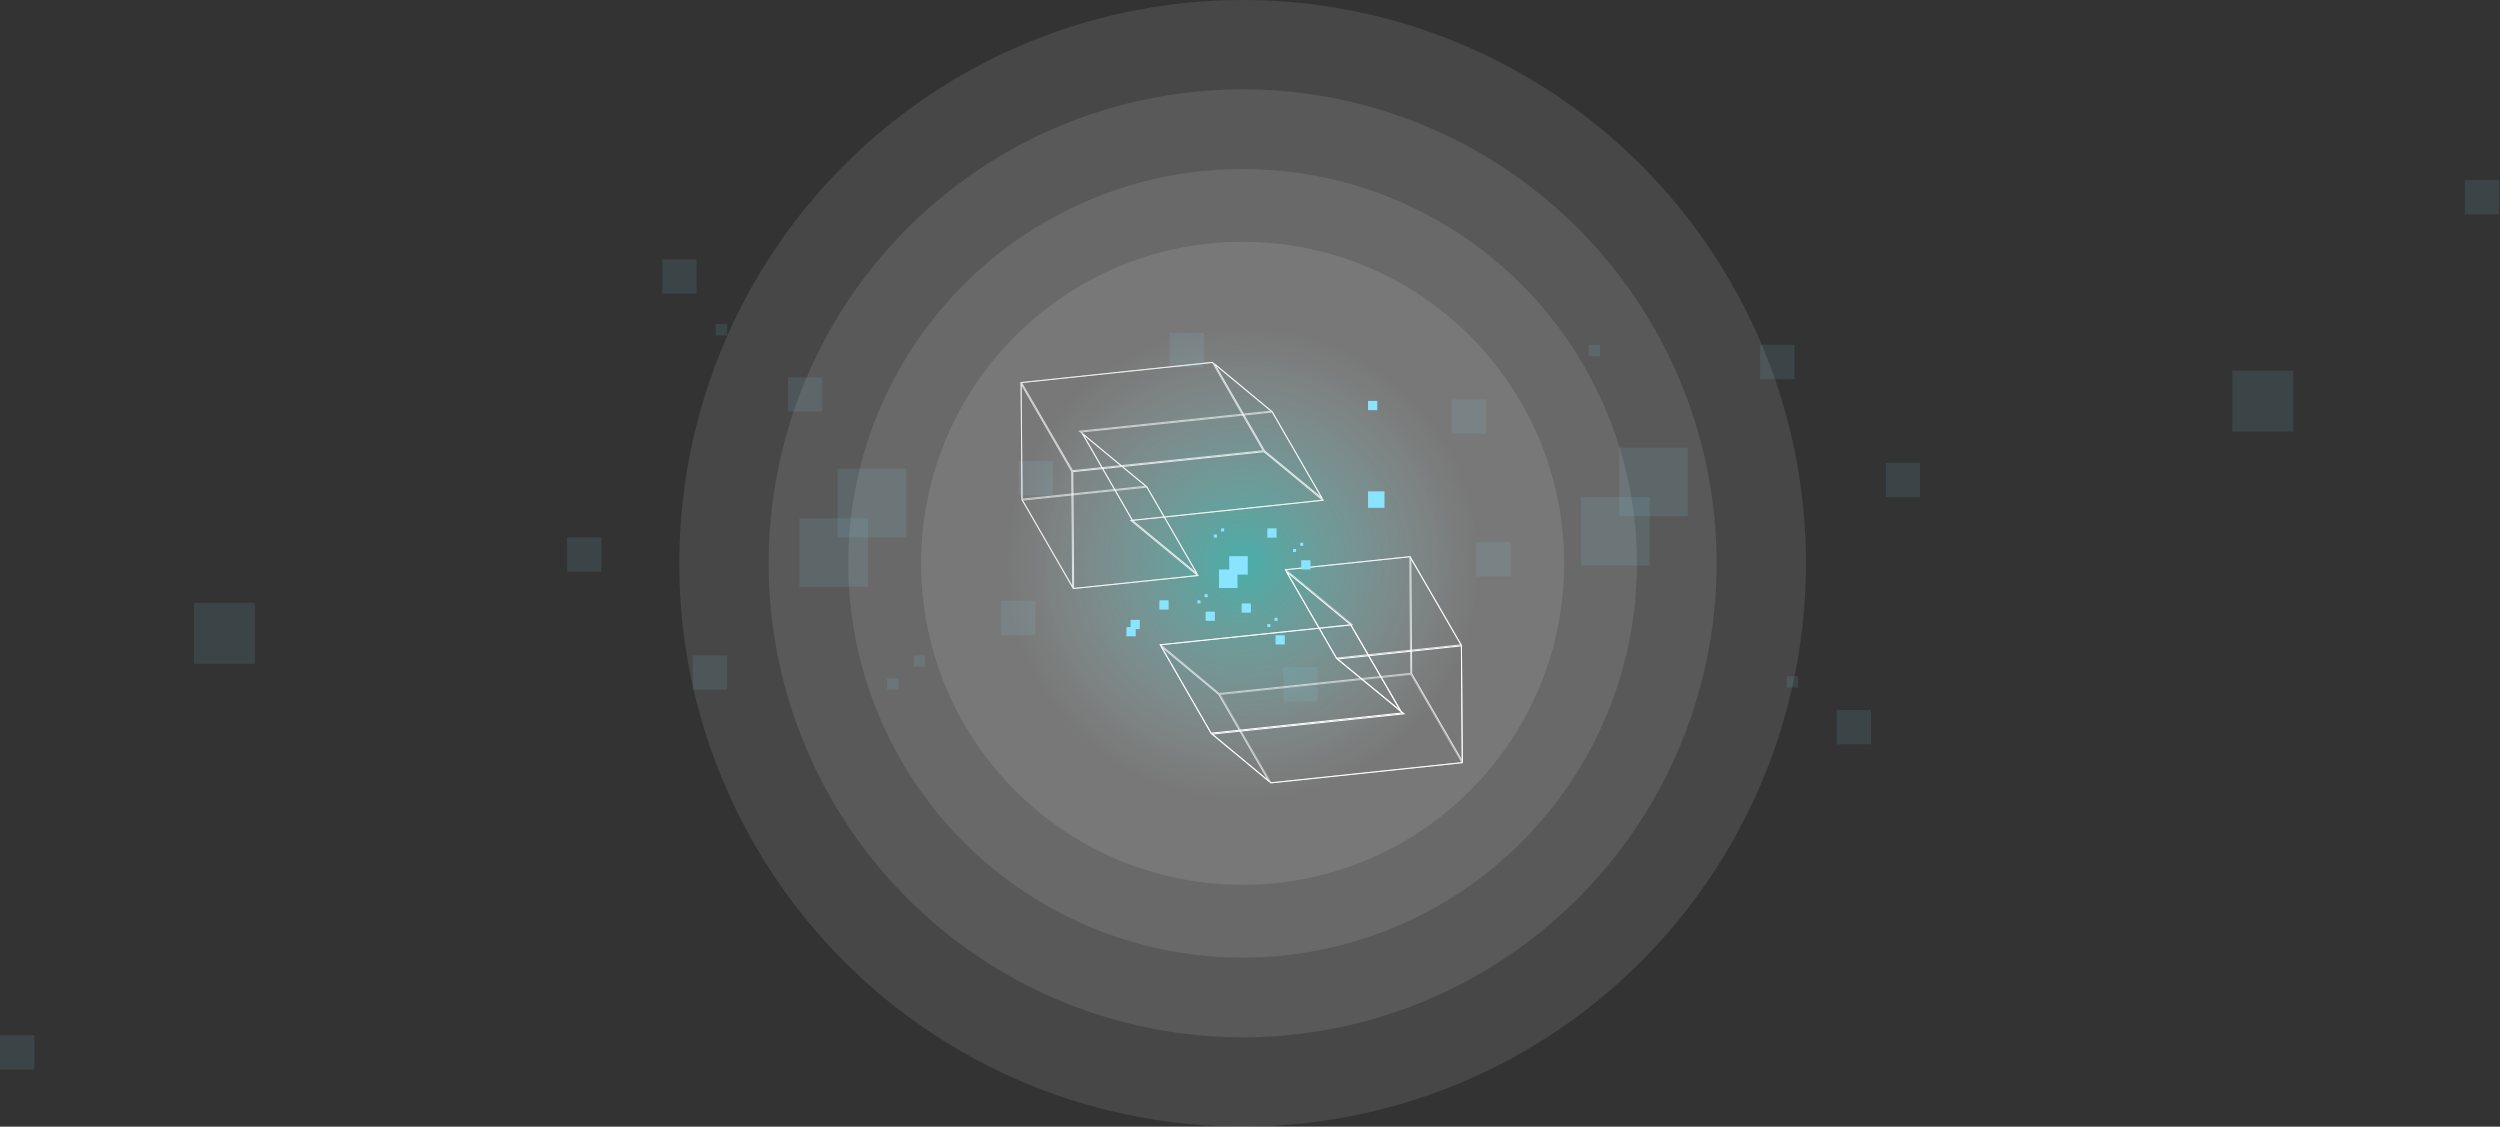 <svg xmlns="http://www.w3.org/2000/svg" width="2432" height="1096" fill="none" viewBox="0 0 2432 1096"><rect x="0" y="0" width="2432" height="1096" fill="#333333" stroke="none"/><g style="mix-blend-mode:overlay" opacity=".1"><circle cx="1208.83" cy="548" r="312.761" fill="#fff"/></g><g style="mix-blend-mode:overlay" opacity=".1"><circle cx="1208.83" cy="548" r="383.6" fill="#fff"/></g><g style="mix-blend-mode:overlay" opacity=".1"><circle cx="1208.83" cy="548" r="461.122" fill="#fff"/></g><g style="mix-blend-mode:overlay" opacity=".1"><circle cx="1208.83" cy="548" r="548" fill="#fff"/></g><circle cx="1208.83" cy="548" r="240.585" fill="url(#paint0_radial)" fill-opacity=".4"/><rect width="66.697" height="66.697" x="844.417" y="570.873" fill="#8AE3FF" fill-opacity=".1" transform="rotate(-180 844.417 570.873)"/><rect width="66.697" height="66.697" x="881.473" y="522.703" fill="#8AE3FF" fill-opacity=".1" transform="rotate(-180 881.473 522.703)"/><rect width="33.349" height="33.349" x="707.317" y="670.919" fill="#8AE3FF" fill-opacity=".1" transform="rotate(-180 707.317 670.919)"/><rect width="33.349" height="33.349" x="33.349" y="1040.38" fill="#8AE3FF" fill-opacity=".1" transform="rotate(-180 33.349 1040.38)"/><rect width="59.286" height="59.286" x="247.978" y="645.745" fill="#8AE3FF" fill-opacity=".1" transform="rotate(-180 247.978 645.745)"/><rect width="33.349" height="33.349" x="585.039" y="556.052" fill="#8AE3FF" fill-opacity=".1" transform="rotate(-180 585.039 556.052)"/><rect width="11.116" height="11.116" x="900.003" y="648.687" fill="#8AE3FF" fill-opacity=".1" transform="rotate(-180 900.003 648.687)"/><rect width="11.116" height="11.116" x="874.062" y="670.919" fill="#8AE3FF" fill-opacity=".1" transform="rotate(-180 874.062 670.919)"/><rect width="33.349" height="33.349" x="1024.25" y="481.902" fill="#8AE3FF" fill-opacity=".1" transform="rotate(-180 1024.25 481.902)"/><rect width="33.349" height="33.349" x="1171.11" y="357.266" fill="#8AE3FF" fill-opacity=".1" transform="rotate(-180 1171.11 357.266)"/><rect width="33.349" height="33.349" x="1445.74" y="421.885" fill="#8AE3FF" fill-opacity=".1" transform="rotate(-180 1445.74 421.885)"/><rect width="33.349" height="33.349" x="799.953" y="400.425" fill="#8AE3FF" fill-opacity=".1" transform="rotate(-180 799.953 400.425)"/><rect width="33.349" height="33.349" x="677.672" y="285.557" fill="#8AE3FF" fill-opacity=".1" transform="rotate(-180 677.672 285.557)"/><rect width="11.116" height="11.116" x="707.317" y="326.316" fill="#8AE3FF" fill-opacity=".1" transform="rotate(-180 707.317 326.316)"/><rect width="66.697" height="66.697" x="1575.15" y="435.458" fill="#8AE3FF" fill-opacity=".1"/><rect width="66.697" height="66.697" x="1538.1" y="483.629" fill="#8AE3FF" fill-opacity=".1"/><rect width="33.349" height="33.349" x="1712.25" y="335.413" fill="#8AE3FF" fill-opacity=".1"/><rect width="33.349" height="33.349" x="2397.79" y="175.138" fill="#8AE3FF" fill-opacity=".1"/><rect width="59.286" height="59.286" x="2171.59" y="360.587" fill="#8AE3FF" fill-opacity=".1"/><rect width="33.349" height="33.349" x="1834.53" y="450.28" fill="#8AE3FF" fill-opacity=".1"/><rect width="11.116" height="11.116" x="1545.51" y="335.413" fill="#8AE3FF" fill-opacity=".1"/><rect width="33.349" height="33.349" x="1436.25" y="527.459" fill="#8AE3FF" fill-opacity=".1"/><rect width="33.349" height="33.349" x="1248.46" y="649.066" fill="#8AE3FF" fill-opacity=".1"/><rect width="33.349" height="33.349" x="973.828" y="584.446" fill="#8AE3FF" fill-opacity=".1"/><rect width="33.349" height="33.349" x="1786.74" y="690.775" fill="#8AE3FF" fill-opacity=".1"/><rect width="11.116" height="11.116" x="1738.19" y="657.783" fill="#8AE3FF" fill-opacity=".1"/><path stroke="#fff" d="M1229.59 439.416L1286.77 486.633L1101.27 506.227L1100.09 506.353L1101.01 507.11L1165.06 559.876L1044.43 572.48L1044 512.789L1044 512.788L1043.57 458.85L1229.59 439.416Z" opacity=".8"/><path stroke="#fff" d="M1230.14 438.569L1181.54 354.159L1237.59 400.652L1286.19 484.855L1230.14 438.569Z" opacity=".8"/><path stroke="#fff" d="M1052.12 420.245L1237.71 400.855L1287.19 486.588L1101.6 506.193L1052.12 420.245Z" opacity=".6"/><path stroke="#fff" d="M1101.72 506.397L1053.11 421.975L1115.67 473.681L1164.48 558.104L1101.72 506.397Z" opacity=".8"/><path stroke="#fff" d="M994.513 486.556L1115.78 473.884L1165.48 559.833L1044.21 572.504L994.513 486.556Z" opacity=".6"/><path stroke="#fff" d="M1043.42 571.147L994.193 486.002L993.761 425.891L993.761 425.891L993.343 373.605L1042.57 458.536L1043 512.795L1043 512.796L1043.42 571.147Z" opacity=".7"/><path stroke="#fff" d="M1043.34 457.869L993.648 372.136L1179.45 352.532L1228.93 438.48L1043.34 457.869Z" opacity=".7"/><path stroke="#fff" d="M1179.57 352.52L1236.75 399.951L1051.25 419.33L1050.06 419.454L1050.98 420.213L1114.82 472.979L994.191 485.583L993.762 425.892L993.762 425.891L993.332 372.17L1179.57 352.52Z" opacity=".6"/><path stroke="#fff" d="M1236.29 761.55L1179.11 714.118L1364.61 694.522L1365.8 694.397L1364.88 693.639L1301.04 641.088L1421.67 628.27L1422.1 687.961V687.962L1422.53 741.9L1236.29 761.55Z"/><path stroke="#fff" d="M1422.1 687.961L1422.1 687.961L1422.52 740.459L1373.29 655.316L1372.85 601.273L1372.85 601.273L1372.43 542.917L1421.67 627.851L1422.1 687.961Z" opacity=".8"/><path stroke="#fff" d="M1178.15 713.213L1128.67 627.264L1314.04 607.875L1363.74 693.608L1178.15 713.213Z"/><path stroke="#fff" d="M1251.39 555.977L1313.93 607.673L1362.73 691.876L1300.19 640.388L1251.39 555.977Z"/><path stroke="#fff" d="M1300.08 640.185L1250.38 554.237L1371.65 541.565L1421.35 627.299L1300.08 640.185Z" opacity=".8"/><path stroke="#fff" d="M1186.05 674.653L1129.08 627.222L1314.37 607.843L1315.55 607.719L1314.63 606.96L1250.8 554.194L1371.43 541.589L1371.85 601.281V601.282L1372.28 655.003L1186.05 674.653Z" opacity=".6"/><path stroke="#fff" d="M1129.68 629.02L1185.5 675.499L1234.3 759.9L1178.27 713.417L1129.68 629.02Z" opacity=".7"/><path stroke="#fff" d="M1186.71 675.588L1372.52 655.983L1422.21 741.933L1236.41 761.538L1186.71 675.588Z" opacity=".5"/><rect width="18" height="18" x="1195.83" y="541" fill="#8AE3FF"/><rect width="18" height="18" x="1185.83" y="554" fill="#8AE3FF"/><rect width="9" height="9" x="1232.83" y="514" fill="#8AE3FF"/><rect width="9" height="9" x="1330.83" y="390" fill="#8AE3FF"/><rect width="16" height="16" x="1330.83" y="478" fill="#8AE3FF"/><rect width="9" height="9" x="1265.83" y="545" fill="#8AE3FF"/><rect width="3" height="3" x="1257.83" y="534" fill="#8AE3FF"/><rect width="3" height="3" x="1264.83" y="528" fill="#8AE3FF"/><rect width="3" height="3" x="1180.83" y="520" fill="#8AE3FF"/><rect width="3" height="3" x="1187.83" y="514" fill="#8AE3FF"/><rect width="9" height="9" x="1127.83" y="584" fill="#8AE3FF"/><rect width="9" height="9" x="1172.83" y="595" fill="#8AE3FF"/><rect width="3" height="3" x="1164.83" y="584" fill="#8AE3FF"/><rect width="3" height="3" x="1171.83" y="578" fill="#8AE3FF"/><rect width="9" height="9" x="1095.83" y="610" fill="#8AE3FF"/><rect width="9" height="9" x="1099.83" y="603" fill="#8AE3FF"/><rect width="9" height="9" x="1207.83" y="587" fill="#8AE3FF"/><rect width="9" height="9" x="1240.83" y="618" fill="#8AE3FF"/><rect width="3" height="3" x="1232.83" y="607" fill="#8AE3FF"/><rect width="3" height="3" x="1239.83" y="601" fill="#8AE3FF"/><defs><radialGradient id="paint0_radial" cx="0" cy="0" r="1" gradientTransform="translate(1208.83 548) rotate(90) scale(229.988)" gradientUnits="userSpaceOnUse"><stop stop-color="#00FFF0"/><stop offset="1" stop-color="#E1FBFF" stop-opacity="0"/></radialGradient></defs></svg>